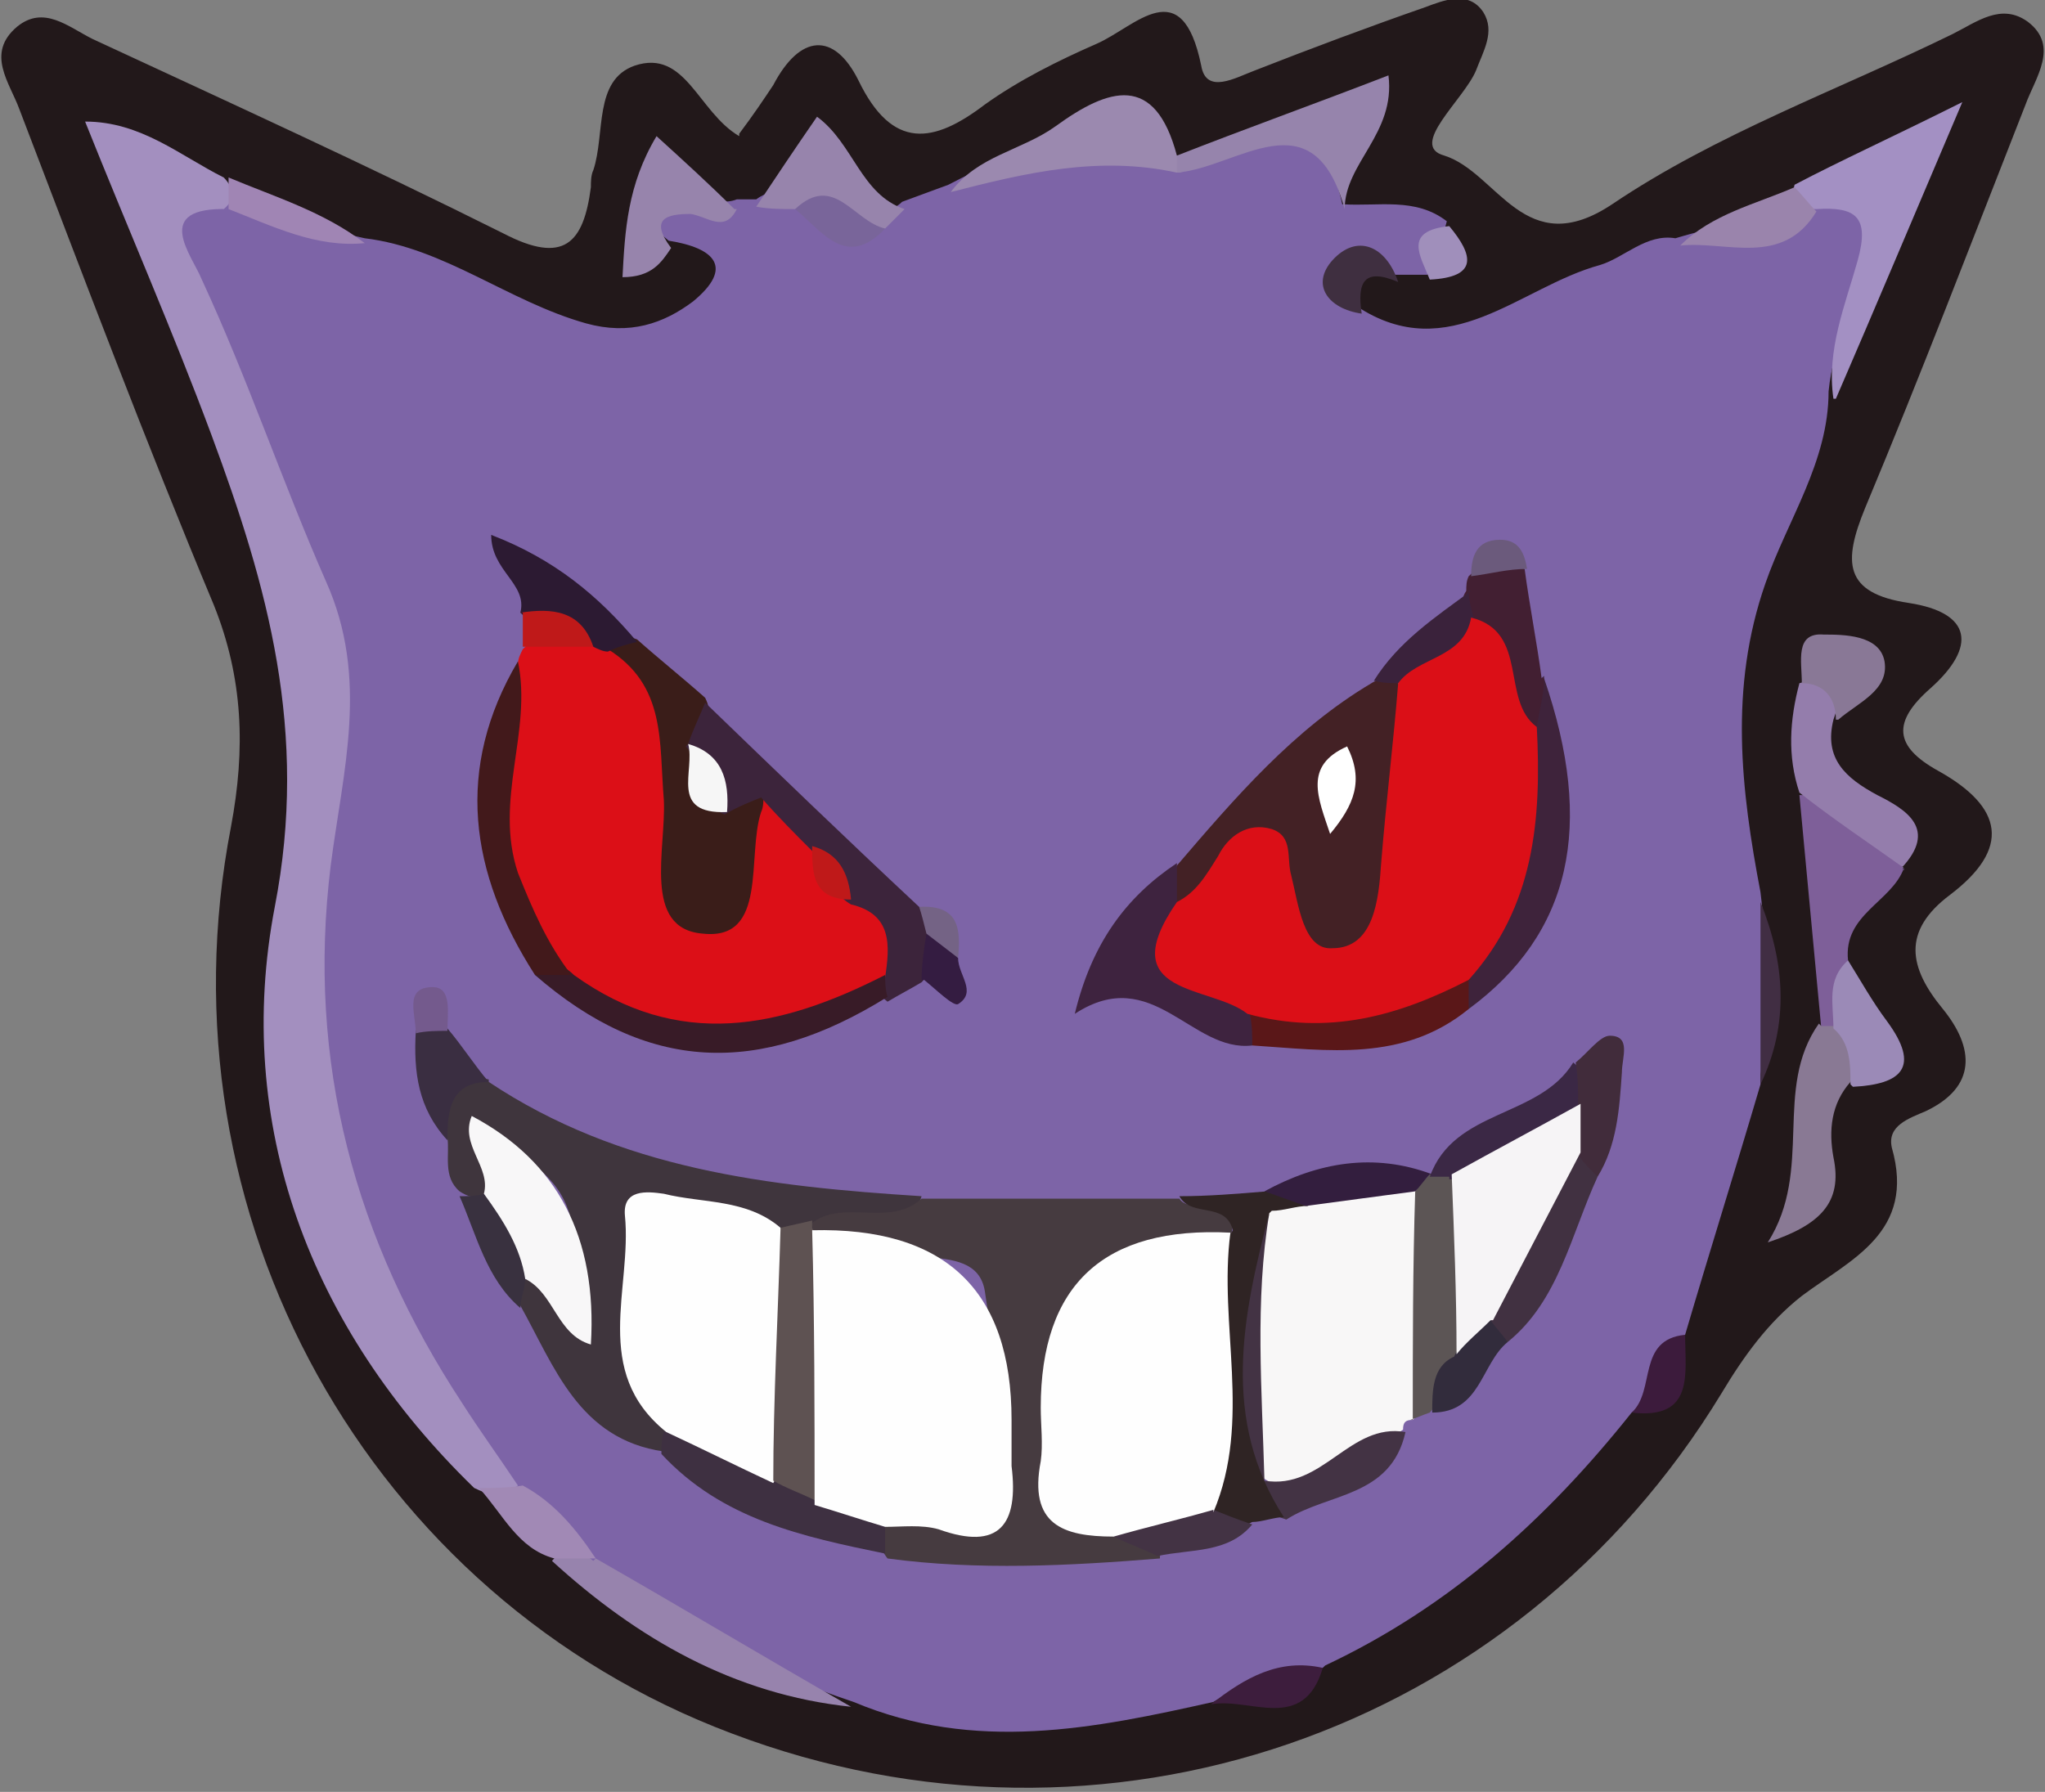 <?xml version="1.0" encoding="UTF-8"?>
<svg id="Capa_2" data-name="Capa 2" xmlns="http://www.w3.org/2000/svg" viewBox="0 0 84.1 73.7">
  <rect x="0" y="0" width="84.1" height="73.7" fill="#808080" stroke="none"/>
  <defs>
    <style>
      .cls-1 {
        fill: #bf1919;
      }

      .cls-2 {
        fill: #22181a;
      }

      .cls-3 {
        fill: #3d1d3d;
      }

      .cls-4 {
        fill: #a189b5;
      }

      .cls-5 {
        fill: #fff;
      }

      .cls-6 {
        fill: #39313f;
      }

      .cls-7 {
        fill: #9b8ab7;
      }

      .cls-8 {
        fill: #9b89af;
      }

      .cls-9 {
        fill: #7e5f99;
      }

      .cls-10 {
        fill: #f8f7f8;
      }

      .cls-11 {
        fill: #f6f6f6;
      }

      .cls-12 {
        fill: #f6f4f6;
      }

      .cls-13 {
        fill: #3b2845;
      }

      .cls-14 {
        fill: #db0f17;
      }

      .cls-15 {
        fill: #a38fbf;
      }

      .cls-16 {
        fill: #3e233f;
      }

      .cls-17 {
        fill: #dc0f17;
      }

      .cls-18 {
        fill: #413141;
      }

      .cls-19 {
        fill: #5a1718;
      }

      .cls-20 {
        fill: #3a1d19;
      }

      .cls-21 {
        fill: #432125;
      }

      .cls-22 {
        fill: #3f353d;
      }

      .cls-23 {
        fill: #897994;
      }

      .cls-24 {
        fill: #9a84ac;
      }

      .cls-25 {
        fill: #381b27;
      }

      .cls-26 {
        fill: #412c3b;
      }

      .cls-27 {
        fill: #746385;
      }

      .cls-28 {
        fill: #2f2424;
      }

      .cls-29 {
        fill: #897896;
      }

      .cls-30 {
        fill: #3f2f40;
      }

      .cls-31 {
        fill: #421f32;
      }

      .cls-32 {
        fill: #745a8d;
      }

      .cls-33 {
        fill: #9783ad;
      }

      .cls-34 {
        fill: #2c1a32;
      }

      .cls-35 {
        fill: #5e5252;
      }

      .cls-36 {
        fill: #9684ac;
      }

      .cls-37 {
        fill: #a085b4;
      }

      .cls-38 {
        fill: #6b5a7c;
      }

      .cls-39 {
        fill: #9784ac;
      }

      .cls-40 {
        fill: #3e3041;
      }

      .cls-41 {
        fill: #3c243b;
      }

      .cls-42 {
        fill: #42191b;
      }

      .cls-43 {
        fill: #3a223b;
      }

      .cls-44 {
        fill: #a390c3;
      }

      .cls-45 {
        fill: #5c5555;
      }

      .cls-46 {
        fill: #463b40;
      }

      .cls-47 {
        fill: #79659a;
      }

      .cls-48 {
        fill: #f8f7f7;
      }

      .cls-49 {
        fill: #7d64a7;
      }

      .cls-50 {
        fill: #331e3e;
      }

      .cls-51 {
        fill: #341c41;
      }

      .cls-52 {
        fill: #a08fbb;
      }

      .cls-53 {
        fill: #947dac;
      }

      .cls-54 {
        fill: #433344;
      }

      .cls-55 {
        fill: #3e233b;
      }

      .cls-56 {
        fill: #3a2e41;
      }

      .cls-57 {
        fill: #322c3c;
      }

      .cls-58 {
        fill: #3c1b3c;
      }

      .cls-59 {
        fill: #fefefe;
      }

      .cls-60 {
        fill: #412e43;
      }
    </style>
  </defs>
  <g id="Capa_1-2" data-name="Capa 1">
    <g>
      <path class="cls-2" d="M30.4,5.5c.6-.8,1-1.4,1.4-2,1.1-2.1,2.5-2.2,3.5-.2,1.4,2.9,3.1,2.6,5.2,1,1.4-1,3-1.8,4.6-2.5,1.6-.7,3.5-3,4.3,.9,.2,1.2,1.4,.5,2.2,.2,2.3-.9,4.7-1.8,7-2.6,.8-.3,1.8-.7,2.4,.2,.5,.8,0,1.6-.3,2.4-.5,1.2-2.8,3.1-1.3,3.5,2.2,.7,3.3,4.4,6.9,2,4.3-2.9,9.3-4.7,14-7,1-.5,2-1.3,3.1-.5,1.3,1,.3,2.3-.1,3.4-2.2,5.6-4.3,11.1-6.6,16.6-.9,2.2-.9,3.5,1.8,3.9,2.6,.4,2.8,1.8,.9,3.5-1.6,1.4-1.5,2.4,.3,3.4,2.7,1.5,3,3.2,.5,5.1-2,1.5-1.7,3-.3,4.7,1.3,1.6,1.4,3.2-.7,4.2-.7,.3-1.6,.6-1.4,1.5,1,3.5-1.7,4.6-3.7,6.1-1.4,1.1-2.4,2.5-3.3,4-8.5,14-25.4,19.8-40.7,14-14.9-5.6-23.7-21.3-20.6-37.3,.6-3.2,.5-6.1-.7-9.1C6,18.2,3.4,11.3,.8,4.5c-.4-1.1-1.4-2.3-.1-3.4,1.1-.9,2.1,0,3.1,.5,5.6,2.6,11.3,5.2,16.9,8,2.5,1.3,3.3,.4,3.6-1.9,0-.2,0-.5,.1-.7,.5-1.5,0-3.7,1.7-4.3,2.1-.7,2.6,1.9,4.3,2.9Z"/>
      <path class="cls-49" d="M72.4,44.6c-1,3.4-2.1,6.9-3.1,10.3-.7,1.1-.8,2.6-2.2,3.2-3.5,4.4-7.5,8-12.6,10.4-1.3,1.3-3.2,.6-4.6,1.5-4.9,1.1-9.8,2.1-14.8,0-3.9-1.3-7.5-3.2-10.8-5.6-1.2-1.1-2.5-2.2-3.6-3.6-6.9-7.9-9.5-17-7.6-27.3,.8-4.1,.2-7.8-1.3-11.6-1.4-3.6-3-7.1-4.4-10.7-.6-1.7-1-3.6,2-3.4,1.9,.7,3.7,1.6,5.6,2,3.3,.4,5.9,2.6,9.1,3.5,1.8,.5,3.2,0,4.4-.9,1.7-1.4,.9-2.2-1-2.5-1-.8-1-1.4,0-1.9,1-.5,1.8,.6,2.8,.2,.3,0,.5,0,.8,0,.4-.3,.9-.4,1.4-.4,1.2,.1,2,1.3,3.3,.9,.4,0,.9,0,1.3-.4l1.9-.7c2.9-1.5,5.9-2.9,9.2-1.1,.8,0,1.4-.5,2.1-.7q4.1-1.3,4.9,2.6c1.5,.1,3-.3,4.3,.7-.2,.7-.3,1.5-.8,2.2-.5,0-.9,0-1.4,0-.5-.5-.9-1.3-1.7-.7-.9,.7-.5,1.4,.2,2,3.8,2.5,6.7-.8,10-1.7,1-.3,1.9-1.3,3.1-1.1,2-.6,4-.9,5.8-2,2.1-.2,2.7,.6,2.1,2.6-.5,1.9-1.4,3.7-1.6,5.7,0,2.9-1.7,5.3-2.6,7.9-1.5,4.3-1,8.5-.2,12.7,.3,2.5,.5,5,0,7.5Z"/>
      <path class="cls-15" d="M9.4,8.6c-3.2-.1-1.5,1.9-1.1,2.9,1.9,4.1,3.3,8.3,5.1,12.4,1.8,4,.7,7.8,.2,11.7-1,8.1,1,15.4,5.4,22.1,.7,1.1,1.5,2.2,2.3,3.4-.6,.5-1.2,.4-1.8,.1-6.8-6.6-9.9-15-8.2-23.9,1.4-7.2-.3-13.2-2.6-19.4-1.6-4.3-3.4-8.4-5.2-12.9,2.3,0,3.9,1.4,5.7,2.3,.4,.4,.5,.9,0,1.3Z"/>
      <path class="cls-44" d="M75.4,16.4c-.3-2,.5-3.9,1-5.7,.5-1.8-.1-2.2-1.7-2.1-.8,0-1.1-.2-.9-1,1.9-1,3.9-1.9,6.9-3.4-2,4.7-3.6,8.5-5.2,12.2Z"/>
      <path class="cls-9" d="M78.3,35.7c-.5,1.4-2.5,1.9-2.3,3.8-.2,.9,.4,1.9-.3,2.8-.3,.2-.5,.3-.8,0-.3-3.2-.6-6.4-.9-9.6,2.1,0,3.4,1.3,4.3,3.1Z"/>
      <path class="cls-8" d="M48.4,7.1c-3.2-.7-6.2,0-9.3,.8,1.1-1.5,2.9-1.7,4.3-2.7,2.2-1.6,4.1-2.2,5,1.2,.3,.1,.4,.3,.3,.5,0,.2-.2,.2-.3,.2Z"/>
      <path class="cls-33" d="M24.5,64.1c3.5,2,7,4.1,10.5,6.1-4.8-.5-8.8-2.8-12.3-6,.5-.6,1.1-.5,1.7,0Z"/>
      <path class="cls-23" d="M74.9,42.2c.2,0,.4,0,.5,0,1.6,.4,1.3,1.3,.7,2.3-.8,.9-.9,2-.7,3.1,.4,1.9-.6,2.8-2.7,3.5,1.9-3,.2-6.3,2.1-9Z"/>
      <path class="cls-36" d="M48.4,7.1c0-.2,0-.5,0-.7,2.8-1.1,5.6-2.1,8.7-3.3,.3,2.4-1.8,3.6-1.8,5.5-1.3-4.7-4.4-1.7-6.9-1.5Z"/>
      <path class="cls-53" d="M78.3,35.7c-1.4-1-2.9-2-4.3-3.1-.5-1.5-.4-3,0-4.5,1.6-.5,1.9,.1,1.4,1.5-.4,1.6,.5,2.4,1.8,3.1,1.2,.6,2.5,1.4,1,3Z"/>
      <path class="cls-39" d="M30.3,8.6c-.5,1-1.2,.3-1.9,.2-1,0-1.7,.2-.8,1.4-.4,.6-.8,1.2-2,1.2,.1-1.9,.2-3.8,1.4-5.8,1.1,1,2.2,2,3.2,3Z"/>
      <path class="cls-39" d="M37.2,8.6l-.8,.8c-1.4,.7-2.3-1.2-3.7-.8-.5,0-1.1,0-1.6-.1,.8-1.2,1.6-2.4,2.5-3.7,1.5,1.1,1.8,3.2,3.6,3.8Z"/>
      <path class="cls-7" d="M76.1,44.6c0-.8,0-1.7-.7-2.3,0-1-.3-2,.6-2.8,.5,.8,1,1.7,1.6,2.5,1.4,1.9,.6,2.6-1.4,2.7Z"/>
      <path class="cls-29" d="M75.5,29.6c0-.9-.5-1.5-1.4-1.5,0-.9-.3-2.1,.9-2,.8,0,2.3,0,2.5,1.1,.2,1.2-1.1,1.7-1.9,2.4Z"/>
      <path class="cls-4" d="M24.5,64.1h-1.7c-1.5-.4-2.1-1.8-3.1-2.9,.6,0,1.2,0,1.8-.1,1.3,.7,2.2,1.8,3,3Z"/>
      <path class="cls-24" d="M73.8,7.7c.3,.3,.6,.7,.9,1-1.4,2.3-3.7,1.2-5.6,1.4,1.3-1.3,3.1-1.7,4.7-2.4Z"/>
      <path class="cls-37" d="M9.4,8.6c0-.4,0-.9,0-1.3,1.9,.8,3.9,1.4,5.6,2.7-2,.2-3.8-.7-5.6-1.4Z"/>
      <path class="cls-30" d="M56,12.9c-1.4-.2-2.1-1.2-1.2-2.2,1-1.1,2.2-.6,2.7,.9-1.4-.6-1.7,0-1.5,1.3Z"/>
      <path class="cls-3" d="M49.8,70.1c1.4-1.1,2.8-1.9,4.6-1.5-.8,2.7-3,1.2-4.6,1.5Z"/>
      <path class="cls-60" d="M72.4,44.6c0-2.5,0-5,0-7.5,1,2.5,1.2,5,0,7.5Z"/>
      <path class="cls-58" d="M67.1,58.1c1-.9,.2-3,2.2-3.2,0,1.6,.4,3.5-2.2,3.2Z"/>
      <path class="cls-52" d="M58.8,11.5c-.4-1-1.1-2,.8-2.2,1,1.2,1.2,2.1-.8,2.2Z"/>
      <path class="cls-17" d="M21.3,27.3c0-.2,.1-.4,.2-.6,.8-.8,1.7-.9,2.7-.7,.3,.1,.7,.3,1,.5,4.2,2.3,2.7,6.7,3.5,10.4,1.8-1.2,1.1-3,2.2-4.1,1.7-.6,2.1,.9,2.9,1.7,.4,1,1,1.8,2.1,2.2,1.3,.9,1.6,2.1,.8,3.5-4.8,3.4-9,3.5-13.4,.4-3.6-3.9-3.4-8.5-2-13.2Z"/>
      <path class="cls-48" d="M58.1,58.4c-.3,0-.4,.1-.4,.4-1.7,1.1-3.4,3.3-5.4,2.2-2-1-1.1-3.6-1.1-5.5,0-1.8-.3-3.7,.6-5.5,.5-.6,1.1-.8,1.8-1,1.7-.2,3.5-1.5,5.1,.3,.7,3,1.2,6.1-.5,9Z"/>
      <path class="cls-22" d="M20.1,44.5c5.4,3.6,11.5,4.3,17.8,4.7-.7,2.3-2.9,1.2-4.3,1.9-.6,.1-1.1,.1-1.7,0-4.9-1.1-5.5-.5-4.9,4.5,.1,1.1,.6,2.1,.8,3.2,0,.4-.2,.7-.5,.9-3.5-.5-4.5-3.5-5.9-6-.2-.3-.2-.7,0-1,.8-.4,1.4,.2,2.2,.7,0-1.8,.3-3.5-1-4.9-1.4-1.5-2.2-1.1-2.7,.7-.4,.1-.7,0-1-.2-.7-.6-.4-1.5-.5-2.2-.3-1.4-1-3.1,1.7-2.4Z"/>
      <path class="cls-46" d="M33.4,50.3c1.3-1,3.2,.2,4.5-1,3.5,0,7.1,0,10.6,0,.5,.8,2.7-.6,2.1,1.6-.5,.4-1.1,.5-1.7,.7-1.6,.4-4.1-.7-4.4,1.6-.5,2.8-1.1,5.9,.6,8.6,.2,.4,.9,.5,1.3,.7,.7,.3,1.4,.6,1.3,1.6-3.7,.3-7.5,.5-11.2,0-.4-.5-.4-1,0-1.6,1.1-1.1,3.4,.2,3.9-1.6,.7-2.5,.5-5.2,.1-7.8-.2-1.2-1.3-1.3-2.4-1.4-1.4-.1-2.8,0-4.1-.5-.4-.2-.6-.5-.6-.9Z"/>
      <path class="cls-21" d="M48.4,35.6c2.4-2.8,4.8-5.6,8-7.5,.3-.2,.7-.2,1.1,0,1.8,3.5,.6,6.8-.8,10-.7,1.6-2.5,2.5-3.4,.6-1.3-3-3.2-1.6-5-1.3-.4-.5-.3-1.1,0-1.6Z"/>
      <path class="cls-20" d="M31.4,32.7c0,.2,0,.5-.1,.7-.6,1.8,.3,5.3-2.4,5-2.5-.2-1.5-3.5-1.6-5.5-.2-2.4,.1-4.7-2.3-6.2,.3-.5,.7-.6,1.2-.4,.9,.8,1.9,1.6,2.8,2.4,.3,.6,.2,1.3,.2,1.9,0,.6-.2,1.4,.7,1.7,.5,0,1.1-.2,1.5,.3Z"/>
      <path class="cls-41" d="M28.3,30.6c.2-.6,.5-1.2,.7-1.7,2.9,2.8,5.8,5.6,8.8,8.4,.5,.3,.8,.8,.8,1.5,0,.6-.2,1.1-.7,1.6-.5,.3-.9,.5-1.4,.8-.4-.3-.5-.6-.1-1,.2-1.3,.3-2.6-1.4-3-.9-.5-.9-1.5-1.6-2.2-.7-.7-1.4-1.4-2.1-2.2-.5,.2-1,.4-1.5,.7-1.3-.5-.8-2-1.6-2.8Z"/>
      <path class="cls-16" d="M48.4,35.6c0,.5,0,1,0,1.6-.2,2.4,1.8,3.2,3.2,4.4,.2,.5,.2,1-.1,1.4-2.5,.3-4.1-3.4-7.3-1.3,.7-2.9,2.1-4.8,4.2-6.2Z"/>
      <path class="cls-25" d="M36.4,40c0,.3,0,.7,.1,1-5.3,3.3-9.9,3.1-14.5-.9,.5-.6,1.1-.5,1.6,0,4.3,3.1,8.5,2.2,12.8,0Z"/>
      <path class="cls-55" d="M63.5,27.9c2.1,6.1,1.1,10.5-3.1,13.6-.4-.5-.5-1.1-.3-1.7,1.8-3.3,2.6-6.8,2.5-10.5,.1-.6,.4-1.1,.9-1.5Z"/>
      <path class="cls-54" d="M52.2,49.9c-.6,3.6-.3,7.3-.2,11,2.4,.4,3.5-2.4,5.8-2-.6,2.7-3.2,2.5-4.9,3.6-.8-.3-1.8-.4-2-1.4-.6-3.6-1.1-7.3,.4-10.8,.2-.5,.6-.3,.9-.3Z"/>
      <path class="cls-42" d="M23.6,40.1c-.5,0-1.1,0-1.6,0-2.7-4.2-3.3-8.5-.7-12.9,.6,2.9-1,5.7,0,8.7,.6,1.5,1.2,2.9,2.2,4.2Z"/>
      <path class="cls-28" d="M52.2,49.9c-1.1,4.2-2,8.5,.6,12.5-.4,0-.9,.2-1.3,.2-1.1,.6-1.7,.2-2-.9,.4-3.7-.9-7.6,1.2-11.1-.3-1.2-1.7-.5-2.2-1.4,1.2,0,2.4-.1,3.6-.2,.7-.3,1.5-.6,1.7,.6-.5,0-1,.2-1.5,.2Z"/>
      <path class="cls-40" d="M36.4,62.7c0,.4,0,.8,0,1.2-3.4-.7-6.7-1.4-9.2-4.1,0-.3,0-.6,.1-.9,1.9-.7,3,1.2,4.6,1.4,.6,.2,1.3,.4,1.9,.7,1,.4,2,.6,2.5,1.7Z"/>
      <path class="cls-45" d="M58.1,58.4c0-3.1,0-6.3,.1-9.4,.2-.3,.4-.5,.6-.7h0c.4-.2,.8-.2,1.1,.2,1.1,2.2,.7,4.6,.4,6.9-.4,.9-.8,1.9-1.5,2.7-.3,.1-.5,.2-.8,.3Z"/>
      <path class="cls-19" d="M60.4,40.2c0,.4,0,.8,0,1.3-2.7,2.2-5.8,1.7-8.9,1.5,0-.4,0-.8-.1-1.3,3.1-.3,6-1.6,9.1-1.4Z"/>
      <path class="cls-18" d="M65.7,48.4c-1.1,2.4-1.6,5.1-3.7,6.8-.6-.1-.9-.5-1.1-1.1,.9-2.4,1.7-4.9,3.7-6.7,.6,0,.9,.5,1.1,1Z"/>
      <path class="cls-13" d="M59.6,48.4c-.3,0-.5,0-.8,0,1-2.8,4.5-2.4,5.9-4.7,.5,.4,.6,.9,.6,1.6-1.3,2.2-3,3.5-5.7,3.2Z"/>
      <path class="cls-31" d="M63.5,27.9c0,.7-.2,1.3-.3,2-2.3-.7-1.9-3.2-3.1-4.6,0-.4,0-.7,.2-1,0-.2,0-.4,.1-.6,.7-.7,1.5-.7,2.3-.3,.2,1.5,.5,3,.7,4.5Z"/>
      <path class="cls-26" d="M64.9,45.5c0-.6,0-1.2-.1-1.8,.5-.4,1-1.1,1.4-1.1,.9,0,.5,.9,.5,1.5-.1,1.5-.2,3-1,4.3-.3-.3-.6-.6-.8-.9-.6-.7-.5-1.4,0-2Z"/>
      <path class="cls-34" d="M26.2,26.4c-.4,.1-.8,.2-1.2,.4-.2,0-.4-.1-.6-.2-.8-.9-2.2-.6-3-1.4,.3-1.2-1.2-1.7-1.2-3.2,2.6,1,4.4,2.5,6,4.4Z"/>
      <path class="cls-50" d="M58.8,48.3c-.2,.2-.4,.5-.6,.7-1.5,.2-3,.4-4.5,.6-.6-.2-1.1-.4-1.7-.6,2.2-1.2,4.5-1.6,6.9-.7Z"/>
      <path class="cls-56" d="M20.1,44.5c-1.6,0-1.7,1.2-1.7,2.4-1.2-1.3-1.4-2.8-1.3-4.5,.4-.6,.8-.6,1.3-.1,.6,.7,1.1,1.5,1.7,2.2Z"/>
      <path class="cls-43" d="M60.4,24.3c0,.4,.1,.7,.2,1.1,.1,2.2-1.2,2.7-3,2.7-.4,0-.7,0-1.1-.1,1-1.6,2.5-2.6,4-3.7Z"/>
      <path class="cls-57" d="M61.3,54.3c.2,.3,.5,.6,.7,.9-1.1,.9-1.1,2.9-3.1,2.9,0-.9,0-1.9,.9-2.3,.3-.6,.6-1.3,1.4-1.4Z"/>
      <path class="cls-54" d="M49.9,62.1c.5,.2,1,.4,1.6,.6-1,1.2-2.5,1-3.9,1.3-.6-.3-1.2-.5-1.8-.8,1-1.7,2.4-2,4.1-1.1Z"/>
      <path class="cls-47" d="M32.7,8.6c1.6-1.5,2.4,.5,3.7,.8-1.6,1.7-2.6,.1-3.7-.8Z"/>
      <path class="cls-6" d="M21.6,52.6c0,.4-.2,.8-.2,1.2-1.4-1.2-1.8-3-2.5-4.6,.3,0,.7,0,1-.1,1.6,.7,2.2,1.8,1.7,3.5Z"/>
      <path class="cls-1" d="M21.4,25.2c1.3-.2,2.5-.1,3,1.4-1,0-1.9,0-2.9,0,0-.5,0-1,0-1.4Z"/>
      <path class="cls-32" d="M18.4,42.4c-.4,0-.9,0-1.3,.1,0-.8-.5-1.9,.7-1.9,.8,0,.6,1.1,.6,1.8Z"/>
      <path class="cls-51" d="M37.9,40.3c0-.6,.1-1.3,.2-1.9,.7,0,1,.5,1.3,1,0,.7,.8,1.4,0,1.9-.2,.1-.9-.6-1.4-1Z"/>
      <path class="cls-38" d="M62.8,23.4c-.8,0-1.5,.2-2.3,.3,0-.8,.2-1.5,1.2-1.5,.8,0,1,.6,1.1,1.2Z"/>
      <path class="cls-27" d="M39.4,39.4c-.4-.3-.9-.7-1.3-1-.1-.4-.2-.8-.3-1.1,1.7-.1,1.7,1,1.6,2.1Z"/>
      <path class="cls-1" d="M33.4,34.8c1.1,.3,1.5,1.1,1.6,2.2-1.6,0-1.6-1.1-1.6-2.2Z"/>
      <path class="cls-59" d="M31.8,61c-1.5-.7-2.9-1.4-4.4-2.1-3.1-2.5-1.4-5.9-1.7-8.9-.1-1.1,.9-1,1.6-.9,1.6,.4,3.4,.2,4.8,1.4,1.3,3.5,1.7,7-.3,10.5Z"/>
      <path class="cls-10" d="M21.6,52.6c-.2-1.3-.9-2.4-1.7-3.5,.3-1.1-1-2-.5-3.2q5.3,2.8,4.9,9.4c-1.4-.4-1.5-2.1-2.7-2.7Z"/>
      <path class="cls-35" d="M31.8,61c0-3.5,.2-7,.3-10.5,.4-.1,.9-.2,1.3-.3,0,0,0,.3,0,.3,1.8,3.7,1.7,7.4,.1,11.2-.6-.3-1.2-.5-1.7-.8Z"/>
      <path class="cls-59" d="M33.5,61.8c0-3.7,0-7.5-.1-11.2q8.2-.2,8.2,7.8c0,.6,0,1.2,0,1.9,.3,2.4-.5,3.5-3,2.6-.7-.2-1.5-.1-2.2-.1-1-.3-1.9-.6-2.9-.9Z"/>
      <path class="cls-59" d="M49.9,62.1c-1.4,.4-2.7,.7-4.1,1.1-2.1,0-3.5-.5-3-3.1,.1-.7,0-1.5,0-2.2q0-7.6,7.8-7.2c-.5,3.8,.9,7.7-.7,11.5Z"/>
      <path class="cls-14" d="M57.5,28.1c.8-1.1,2.7-1,3-2.7,2.4,.6,1.2,3.4,2.7,4.5,.2,3.8-.1,7.4-2.8,10.4-2.9,1.5-5.8,2.3-9.1,1.4-1.5-1.2-5.6-.7-2.9-4.6,.8-.4,1.2-1.1,1.7-1.9,.4-.8,1.2-1.4,2.2-1.1,.9,.3,.6,1.2,.8,1.9,.3,1.2,.5,3.1,1.7,3,1.7,0,1.9-2,2-3.5,.2-2.5,.5-4.9,.7-7.4Z"/>
      <path class="cls-5" d="M54.7,34.3c-.5-1.5-1.1-2.8,.7-3.6,.7,1.4,.3,2.4-.7,3.6Z"/>
      <path class="cls-11" d="M28.3,30.6c1.4,.4,1.7,1.5,1.6,2.8-2.4,.1-1.3-1.7-1.6-2.8Z"/>
      <path class="cls-12" d="M61.3,54.3c-.5,.5-1,.9-1.4,1.4,0-2.5-.1-4.9-.2-7.4,1.8-1,3.5-1.9,5.3-2.9,0,.7,0,1.4,0,2-1.2,2.3-2.4,4.6-3.6,6.9Z"/>
    </g>
  </g>
</svg>